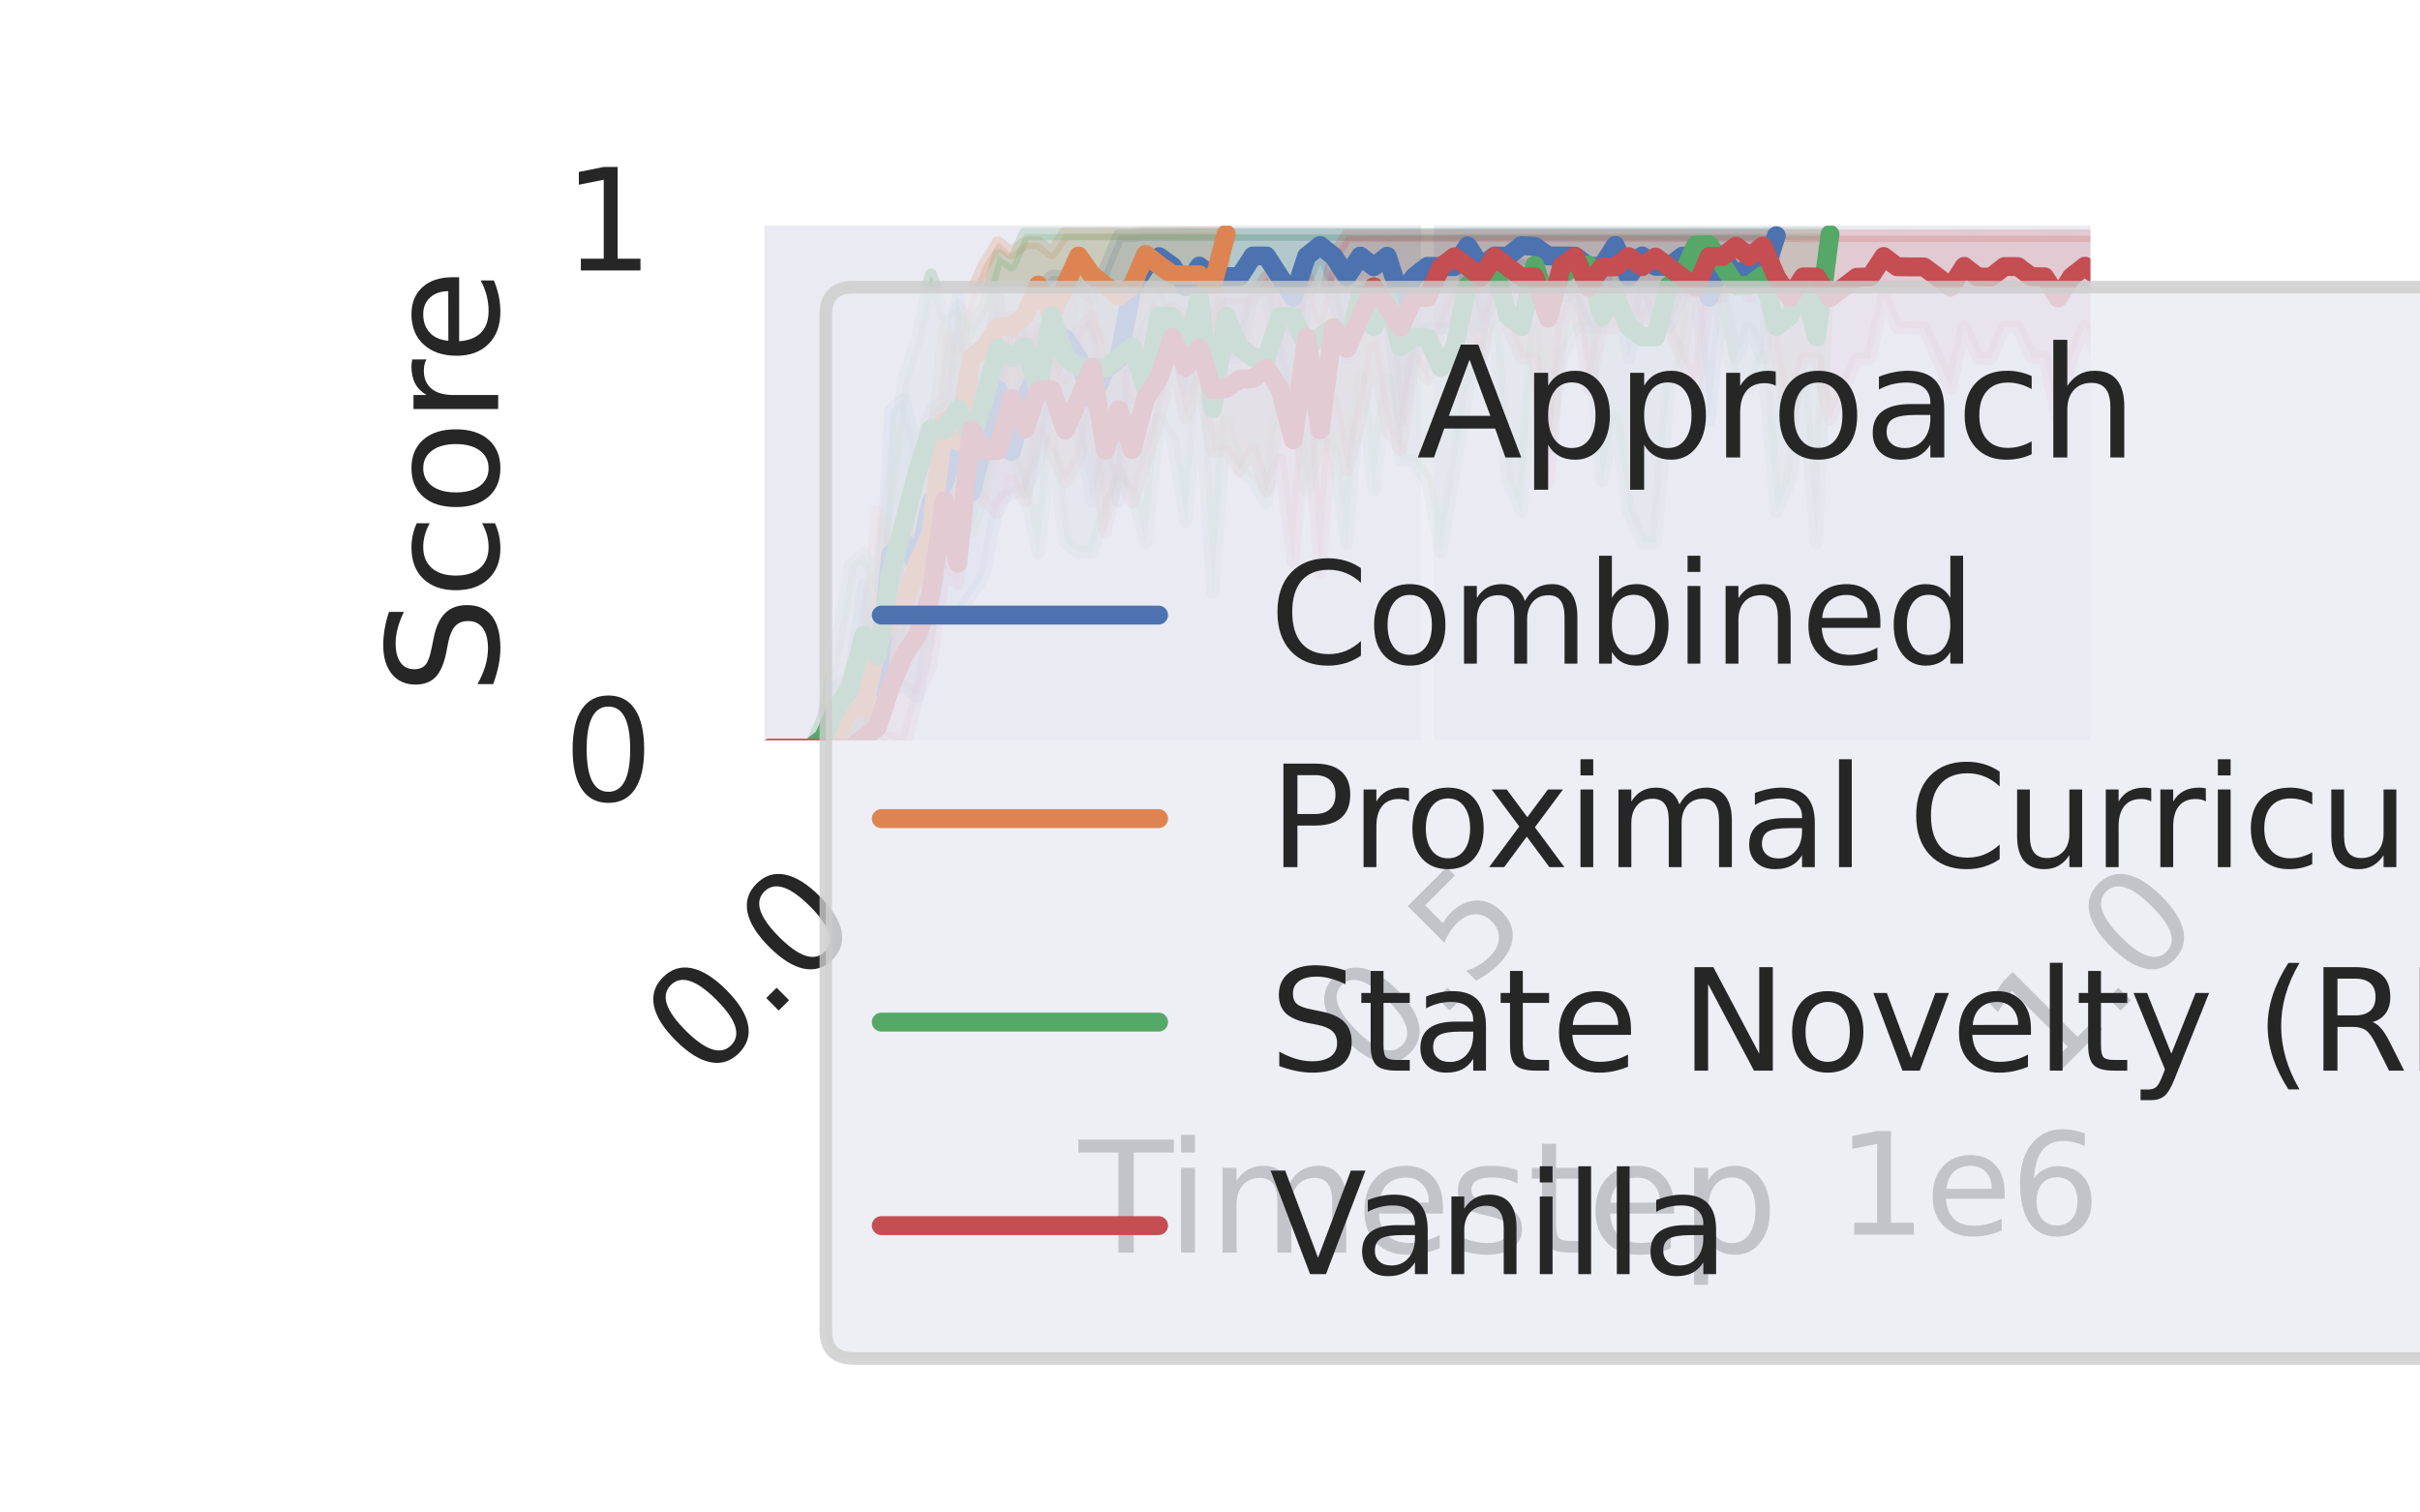 <?xml version="1.0" encoding="utf-8" standalone="no"?>
<!DOCTYPE svg PUBLIC "-//W3C//DTD SVG 1.1//EN"
  "http://www.w3.org/Graphics/SVG/1.1/DTD/svg11.dtd">
<svg xmlns:xlink="http://www.w3.org/1999/xlink" width="288pt" height="180pt" viewBox="0 0 288 180" xmlns="http://www.w3.org/2000/svg" version="1.1">
 <defs>
  <style type="text/css">*{stroke-linejoin: round; stroke-linecap: butt}</style>
 </defs>
 <g id="figure_1">
  <g id="patch_1">
   <path d="M 0 180 
L 288 180 
L 288 0 
L 0 0 
z
" style="fill: #ffffff"/>
  </g>
  <g id="axes_1">
   <g id="patch_2">
    <path d="M 90.03 89.042 
L 249.723 89.042 
L 249.723 25.92 
L 90.03 25.92 
z
" style="fill: #eaeaf2"/>
   </g>
   <g id="matplotlib.axis_1">
    <g id="xtick_1">
     <g id="line2d_1">
      <path d="M 90.03 89.042 
L 90.03 25.92 
" clip-path="url(#pa000433160)" style="fill: none; stroke: #ffffff; stroke-width: 1.5; stroke-linecap: round"/>
     </g>
     <g id="text_1">
      <!-- 0.0 -->
      <g style="fill: #262626" transform="translate(83.972 128.962) rotate(-45) scale(0.165 -0.165)">
       <defs>
        <path id="DejaVuSans-30" d="M 2034 4250 
Q 1547 4250 1301 3770 
Q 1056 3291 1056 2328 
Q 1056 1369 1301 889 
Q 1547 409 2034 409 
Q 2525 409 2770 889 
Q 3016 1369 3016 2328 
Q 3016 3291 2770 3770 
Q 2525 4250 2034 4250 
z
M 2034 4750 
Q 2819 4750 3233 4129 
Q 3647 3509 3647 2328 
Q 3647 1150 3233 529 
Q 2819 -91 2034 -91 
Q 1250 -91 836 529 
Q 422 1150 422 2328 
Q 422 3509 836 4129 
Q 1250 4750 2034 4750 
z
" transform="scale(0.016)"/>
        <path id="DejaVuSans-2e" d="M 684 794 
L 1344 794 
L 1344 0 
L 684 0 
L 684 794 
z
" transform="scale(0.016)"/>
       </defs>
       <use xlink:href="#DejaVuSans-30"/>
       <use xlink:href="#DejaVuSans-2e" x="63.623"/>
       <use xlink:href="#DejaVuSans-30" x="95.41"/>
      </g>
     </g>
    </g>
    <g id="xtick_2">
     <g id="line2d_2">
      <path d="M 169.876 89.042 
L 169.876 25.92 
" clip-path="url(#pa000433160)" style="fill: none; stroke: #ffffff; stroke-width: 1.5; stroke-linecap: round"/>
     </g>
     <g id="text_2">
      <!-- 0.5 -->
      <g style="fill: #262626" transform="translate(163.818 128.962) rotate(-45) scale(0.165 -0.165)">
       <defs>
        <path id="DejaVuSans-35" d="M 691 4666 
L 3169 4666 
L 3169 4134 
L 1269 4134 
L 1269 2991 
Q 1406 3038 1543 3061 
Q 1681 3084 1819 3084 
Q 2600 3084 3056 2656 
Q 3513 2228 3513 1497 
Q 3513 744 3044 326 
Q 2575 -91 1722 -91 
Q 1428 -91 1123 -41 
Q 819 9 494 109 
L 494 744 
Q 775 591 1075 516 
Q 1375 441 1709 441 
Q 2250 441 2565 725 
Q 2881 1009 2881 1497 
Q 2881 1984 2565 2268 
Q 2250 2553 1709 2553 
Q 1456 2553 1204 2497 
Q 953 2441 691 2322 
L 691 4666 
z
" transform="scale(0.016)"/>
       </defs>
       <use xlink:href="#DejaVuSans-30"/>
       <use xlink:href="#DejaVuSans-2e" x="63.623"/>
       <use xlink:href="#DejaVuSans-35" x="95.41"/>
      </g>
     </g>
    </g>
    <g id="xtick_3">
     <g id="line2d_3">
      <path d="M 249.723 89.042 
L 249.723 25.92 
" clip-path="url(#pa000433160)" style="fill: none; stroke: #ffffff; stroke-width: 1.5; stroke-linecap: round"/>
     </g>
     <g id="text_3">
      <!-- 1.0 -->
      <g style="fill: #262626" transform="translate(243.665 128.962) rotate(-45) scale(0.165 -0.165)">
       <defs>
        <path id="DejaVuSans-31" d="M 794 531 
L 1825 531 
L 1825 4091 
L 703 3866 
L 703 4441 
L 1819 4666 
L 2450 4666 
L 2450 531 
L 3481 531 
L 3481 0 
L 794 0 
L 794 531 
z
" transform="scale(0.016)"/>
       </defs>
       <use xlink:href="#DejaVuSans-31"/>
       <use xlink:href="#DejaVuSans-2e" x="63.623"/>
       <use xlink:href="#DejaVuSans-30" x="95.41"/>
      </g>
     </g>
    </g>
    <g id="text_4">
     <!-- Timestep -->
     <g style="fill: #262626" transform="translate(128.388 149.065) scale(0.18 -0.18)">
      <defs>
       <path id="DejaVuSans-54" d="M -19 4666 
L 3928 4666 
L 3928 4134 
L 2272 4134 
L 2272 0 
L 1638 0 
L 1638 4134 
L -19 4134 
L -19 4666 
z
" transform="scale(0.016)"/>
       <path id="DejaVuSans-69" d="M 603 3500 
L 1178 3500 
L 1178 0 
L 603 0 
L 603 3500 
z
M 603 4863 
L 1178 4863 
L 1178 4134 
L 603 4134 
L 603 4863 
z
" transform="scale(0.016)"/>
       <path id="DejaVuSans-6d" d="M 3328 2828 
Q 3544 3216 3844 3400 
Q 4144 3584 4550 3584 
Q 5097 3584 5394 3201 
Q 5691 2819 5691 2113 
L 5691 0 
L 5113 0 
L 5113 2094 
Q 5113 2597 4934 2840 
Q 4756 3084 4391 3084 
Q 3944 3084 3684 2787 
Q 3425 2491 3425 1978 
L 3425 0 
L 2847 0 
L 2847 2094 
Q 2847 2600 2669 2842 
Q 2491 3084 2119 3084 
Q 1678 3084 1418 2786 
Q 1159 2488 1159 1978 
L 1159 0 
L 581 0 
L 581 3500 
L 1159 3500 
L 1159 2956 
Q 1356 3278 1631 3431 
Q 1906 3584 2284 3584 
Q 2666 3584 2933 3390 
Q 3200 3197 3328 2828 
z
" transform="scale(0.016)"/>
       <path id="DejaVuSans-65" d="M 3597 1894 
L 3597 1613 
L 953 1613 
Q 991 1019 1311 708 
Q 1631 397 2203 397 
Q 2534 397 2845 478 
Q 3156 559 3463 722 
L 3463 178 
Q 3153 47 2828 -22 
Q 2503 -91 2169 -91 
Q 1331 -91 842 396 
Q 353 884 353 1716 
Q 353 2575 817 3079 
Q 1281 3584 2069 3584 
Q 2775 3584 3186 3129 
Q 3597 2675 3597 1894 
z
M 3022 2063 
Q 3016 2534 2758 2815 
Q 2500 3097 2075 3097 
Q 1594 3097 1305 2825 
Q 1016 2553 972 2059 
L 3022 2063 
z
" transform="scale(0.016)"/>
       <path id="DejaVuSans-73" d="M 2834 3397 
L 2834 2853 
Q 2591 2978 2328 3040 
Q 2066 3103 1784 3103 
Q 1356 3103 1142 2972 
Q 928 2841 928 2578 
Q 928 2378 1081 2264 
Q 1234 2150 1697 2047 
L 1894 2003 
Q 2506 1872 2764 1633 
Q 3022 1394 3022 966 
Q 3022 478 2636 193 
Q 2250 -91 1575 -91 
Q 1294 -91 989 -36 
Q 684 19 347 128 
L 347 722 
Q 666 556 975 473 
Q 1284 391 1588 391 
Q 1994 391 2212 530 
Q 2431 669 2431 922 
Q 2431 1156 2273 1281 
Q 2116 1406 1581 1522 
L 1381 1569 
Q 847 1681 609 1914 
Q 372 2147 372 2553 
Q 372 3047 722 3315 
Q 1072 3584 1716 3584 
Q 2034 3584 2315 3537 
Q 2597 3491 2834 3397 
z
" transform="scale(0.016)"/>
       <path id="DejaVuSans-74" d="M 1172 4494 
L 1172 3500 
L 2356 3500 
L 2356 3053 
L 1172 3053 
L 1172 1153 
Q 1172 725 1289 603 
Q 1406 481 1766 481 
L 2356 481 
L 2356 0 
L 1766 0 
Q 1100 0 847 248 
Q 594 497 594 1153 
L 594 3053 
L 172 3053 
L 172 3500 
L 594 3500 
L 594 4494 
L 1172 4494 
z
" transform="scale(0.016)"/>
       <path id="DejaVuSans-70" d="M 1159 525 
L 1159 -1331 
L 581 -1331 
L 581 3500 
L 1159 3500 
L 1159 2969 
Q 1341 3281 1617 3432 
Q 1894 3584 2278 3584 
Q 2916 3584 3314 3078 
Q 3713 2572 3713 1747 
Q 3713 922 3314 415 
Q 2916 -91 2278 -91 
Q 1894 -91 1617 61 
Q 1341 213 1159 525 
z
M 3116 1747 
Q 3116 2381 2855 2742 
Q 2594 3103 2138 3103 
Q 1681 3103 1420 2742 
Q 1159 2381 1159 1747 
Q 1159 1113 1420 752 
Q 1681 391 2138 391 
Q 2594 391 2855 752 
Q 3116 1113 3116 1747 
z
" transform="scale(0.016)"/>
      </defs>
      <use xlink:href="#DejaVuSans-54"/>
      <use xlink:href="#DejaVuSans-69" x="57.959"/>
      <use xlink:href="#DejaVuSans-6d" x="85.742"/>
      <use xlink:href="#DejaVuSans-65" x="183.154"/>
      <use xlink:href="#DejaVuSans-73" x="244.678"/>
      <use xlink:href="#DejaVuSans-74" x="296.777"/>
      <use xlink:href="#DejaVuSans-65" x="335.986"/>
      <use xlink:href="#DejaVuSans-70" x="397.51"/>
     </g>
    </g>
    <g id="text_5">
     <!-- 1e6 -->
     <g style="fill: #262626" transform="translate(218.574 146.925) scale(0.165 -0.165)">
      <defs>
       <path id="DejaVuSans-36" d="M 2113 2584 
Q 1688 2584 1439 2293 
Q 1191 2003 1191 1497 
Q 1191 994 1439 701 
Q 1688 409 2113 409 
Q 2538 409 2786 701 
Q 3034 994 3034 1497 
Q 3034 2003 2786 2293 
Q 2538 2584 2113 2584 
z
M 3366 4563 
L 3366 3988 
Q 3128 4100 2886 4159 
Q 2644 4219 2406 4219 
Q 1781 4219 1451 3797 
Q 1122 3375 1075 2522 
Q 1259 2794 1537 2939 
Q 1816 3084 2150 3084 
Q 2853 3084 3261 2657 
Q 3669 2231 3669 1497 
Q 3669 778 3244 343 
Q 2819 -91 2113 -91 
Q 1303 -91 875 529 
Q 447 1150 447 2328 
Q 447 3434 972 4092 
Q 1497 4750 2381 4750 
Q 2619 4750 2861 4703 
Q 3103 4656 3366 4563 
z
" transform="scale(0.016)"/>
      </defs>
      <use xlink:href="#DejaVuSans-31"/>
      <use xlink:href="#DejaVuSans-65" x="63.623"/>
      <use xlink:href="#DejaVuSans-36" x="125.146"/>
     </g>
    </g>
   </g>
   <g id="matplotlib.axis_2">
    <g id="ytick_1">
     <g id="line2d_4">
      <path d="M 90.03 89.042 
L 249.723 89.042 
" clip-path="url(#pa000433160)" style="fill: none; stroke: #ffffff; stroke-width: 1.5; stroke-linecap: round"/>
     </g>
     <g id="text_6">
      <!-- 0 -->
      <g style="fill: #262626" transform="translate(67.032 95.31) scale(0.165 -0.165)">
       <use xlink:href="#DejaVuSans-30"/>
      </g>
     </g>
    </g>
    <g id="ytick_2">
     <g id="line2d_5">
      <path d="M 90.03 25.92 
L 249.723 25.92 
" clip-path="url(#pa000433160)" style="fill: none; stroke: #ffffff; stroke-width: 1.5; stroke-linecap: round"/>
     </g>
     <g id="text_7">
      <!-- 1 -->
      <g style="fill: #262626" transform="translate(67.032 32.189) scale(0.165 -0.165)">
       <use xlink:href="#DejaVuSans-31"/>
      </g>
     </g>
    </g>
    <g id="text_8">
     <!-- Score -->
     <g style="fill: #262626" transform="translate(59.288 82.685) rotate(-90) scale(0.18 -0.18)">
      <defs>
       <path id="DejaVuSans-53" d="M 3425 4513 
L 3425 3897 
Q 3066 4069 2747 4153 
Q 2428 4238 2131 4238 
Q 1616 4238 1336 4038 
Q 1056 3838 1056 3469 
Q 1056 3159 1242 3001 
Q 1428 2844 1947 2747 
L 2328 2669 
Q 3034 2534 3370 2195 
Q 3706 1856 3706 1288 
Q 3706 609 3251 259 
Q 2797 -91 1919 -91 
Q 1588 -91 1214 -16 
Q 841 59 441 206 
L 441 856 
Q 825 641 1194 531 
Q 1563 422 1919 422 
Q 2459 422 2753 634 
Q 3047 847 3047 1241 
Q 3047 1584 2836 1778 
Q 2625 1972 2144 2069 
L 1759 2144 
Q 1053 2284 737 2584 
Q 422 2884 422 3419 
Q 422 4038 858 4394 
Q 1294 4750 2059 4750 
Q 2388 4750 2728 4690 
Q 3069 4631 3425 4513 
z
" transform="scale(0.016)"/>
       <path id="DejaVuSans-63" d="M 3122 3366 
L 3122 2828 
Q 2878 2963 2633 3030 
Q 2388 3097 2138 3097 
Q 1578 3097 1268 2742 
Q 959 2388 959 1747 
Q 959 1106 1268 751 
Q 1578 397 2138 397 
Q 2388 397 2633 464 
Q 2878 531 3122 666 
L 3122 134 
Q 2881 22 2623 -34 
Q 2366 -91 2075 -91 
Q 1284 -91 818 406 
Q 353 903 353 1747 
Q 353 2603 823 3093 
Q 1294 3584 2113 3584 
Q 2378 3584 2631 3529 
Q 2884 3475 3122 3366 
z
" transform="scale(0.016)"/>
       <path id="DejaVuSans-6f" d="M 1959 3097 
Q 1497 3097 1228 2736 
Q 959 2375 959 1747 
Q 959 1119 1226 758 
Q 1494 397 1959 397 
Q 2419 397 2687 759 
Q 2956 1122 2956 1747 
Q 2956 2369 2687 2733 
Q 2419 3097 1959 3097 
z
M 1959 3584 
Q 2709 3584 3137 3096 
Q 3566 2609 3566 1747 
Q 3566 888 3137 398 
Q 2709 -91 1959 -91 
Q 1206 -91 779 398 
Q 353 888 353 1747 
Q 353 2609 779 3096 
Q 1206 3584 1959 3584 
z
" transform="scale(0.016)"/>
       <path id="DejaVuSans-72" d="M 2631 2963 
Q 2534 3019 2420 3045 
Q 2306 3072 2169 3072 
Q 1681 3072 1420 2755 
Q 1159 2438 1159 1844 
L 1159 0 
L 581 0 
L 581 3500 
L 1159 3500 
L 1159 2956 
Q 1341 3275 1631 3429 
Q 1922 3584 2338 3584 
Q 2397 3584 2469 3576 
Q 2541 3569 2628 3553 
L 2631 2963 
z
" transform="scale(0.016)"/>
      </defs>
      <use xlink:href="#DejaVuSans-53"/>
      <use xlink:href="#DejaVuSans-63" x="63.477"/>
      <use xlink:href="#DejaVuSans-6f" x="118.457"/>
      <use xlink:href="#DejaVuSans-72" x="179.639"/>
      <use xlink:href="#DejaVuSans-65" x="218.502"/>
     </g>
    </g>
   </g>
   <g id="PolyCollection_1">
    <defs>
     <path id="me31a83f3e8" d="M 91.627 -90.958 
L 91.627 -90.958 
L 93.224 -90.958 
L 94.821 -90.958 
L 96.418 -90.958 
L 98.015 -90.958 
L 99.612 -90.958 
L 101.208 -92.201 
L 102.805 -90.958 
L 104.402 -94.568 
L 105.999 -98.202 
L 107.596 -98.308 
L 109.193 -97.03 
L 110.79 -105.642 
L 112.387 -106.687 
L 113.984 -106.912 
L 115.581 -109.163 
L 117.178 -111.654 
L 118.775 -120.195 
L 120.372 -121.3 
L 121.969 -121.47 
L 123.565 -125.198 
L 125.162 -132.307 
L 126.759 -131.256 
L 128.356 -128.851 
L 129.953 -120.324 
L 131.55 -126.354 
L 133.147 -120.314 
L 134.744 -138.52 
L 136.341 -140.935 
L 137.938 -144.486 
L 139.535 -141.077 
L 141.132 -133.767 
L 142.729 -141.136 
L 144.326 -137.27 
L 145.922 -137.349 
L 147.519 -137.424 
L 149.116 -144.75 
L 150.713 -144.734 
L 152.31 -137.349 
L 153.907 -129.987 
L 155.504 -144.687 
L 157.101 -148.486 
L 158.698 -144.687 
L 160.295 -137.372 
L 161.892 -144.734 
L 163.489 -140.927 
L 165.086 -144.663 
L 166.682 -129.987 
L 168.279 -137.29 
L 169.876 -141.065 
L 171.473 -140.994 
L 173.07 -140.963 
L 174.667 -148.367 
L 176.264 -140.994 
L 177.861 -144.745 
L 179.458 -144.675 
L 181.055 -148.462 
L 182.652 -148.214 
L 184.249 -144.738 
L 185.846 -144.738 
L 187.443 -144.75 
L 189.039 -141.116 
L 190.636 -141.03 
L 192.233 -148.474 
L 193.83 -137.365 
L 195.427 -144.761 
L 197.024 -141.089 
L 198.621 -141.022 
L 200.218 -144.655 
L 201.815 -144.852 
L 203.412 -129.964 
L 205.009 -144.71 
L 206.606 -137.325 
L 208.203 -141.069 
L 209.8 -137.313 
L 211.396 -151.748 
L 211.396 -152.139 
L 211.396 -152.139 
L 209.8 -152.064 
L 208.203 -152.064 
L 206.606 -152.064 
L 205.009 -152.064 
L 203.412 -152.064 
L 201.815 -152.064 
L 200.218 -152.064 
L 198.621 -152.064 
L 197.024 -152.064 
L 195.427 -152.064 
L 193.83 -152.064 
L 192.233 -152.049 
L 190.636 -152.064 
L 189.039 -152.064 
L 187.443 -152.064 
L 185.846 -152.084 
L 184.249 -152.064 
L 182.652 -152.064 
L 181.055 -152.064 
L 179.458 -152.064 
L 177.861 -152.064 
L 176.264 -152.064 
L 174.667 -152.064 
L 173.07 -152.064 
L 171.473 -152.064 
L 169.876 -152.048 
L 168.279 -152.064 
L 166.682 -152.064 
L 165.086 -152.064 
L 163.489 -152.064 
L 161.892 -152.064 
L 160.295 -152.064 
L 158.698 -152.064 
L 157.101 -152.064 
L 155.504 -152.064 
L 153.907 -152.065 
L 152.31 -152.064 
L 150.713 -152.064 
L 149.116 -152.064 
L 147.519 -152.065 
L 145.922 -152.064 
L 144.326 -152.064 
L 142.729 -152.064 
L 141.132 -152.064 
L 139.535 -152.064 
L 137.938 -152.064 
L 136.341 -152.064 
L 134.744 -151.942 
L 133.147 -151.942 
L 131.55 -148.072 
L 129.953 -144.553 
L 128.356 -145.831 
L 126.759 -147.157 
L 125.162 -147.141 
L 123.565 -145.582 
L 121.969 -143.483 
L 120.372 -131.242 
L 118.775 -144.391 
L 117.178 -137.171 
L 115.581 -133.571 
L 113.984 -144.789 
L 112.387 -132.394 
L 110.79 -131.175 
L 109.193 -126.143 
L 107.596 -132.526 
L 105.999 -131.151 
L 104.402 -101.993 
L 102.805 -110.392 
L 101.208 -99.531 
L 99.612 -98.273 
L 98.015 -90.958 
L 96.418 -90.958 
L 94.821 -90.958 
L 93.224 -90.958 
L 91.627 -90.958 
z
" style="stroke: #4c72b0; stroke-opacity: 0.2; stroke-width: 1.5"/>
    </defs>
    <g clip-path="url(#pa000433160)">
     <use xlink:href="#me31a83f3e8" x="0" y="180" style="fill: #4c72b0; fill-opacity: 0.2; stroke: #4c72b0; stroke-opacity: 0.2; stroke-width: 1.5"/>
    </g>
   </g>
   <g id="PolyCollection_2">
    <defs>
     <path id="m48c930379f" d="M 91.627 -90.958 
L 91.627 -90.958 
L 93.224 -90.958 
L 94.821 -90.958 
L 96.418 -90.958 
L 98.015 -90.958 
L 99.612 -90.958 
L 101.208 -90.958 
L 102.805 -92.15 
L 104.402 -93.436 
L 105.999 -98.273 
L 107.596 -101.938 
L 109.193 -104.426 
L 110.79 -108.029 
L 112.387 -115.177 
L 113.984 -117.702 
L 115.581 -130.997 
L 117.178 -128.748 
L 118.775 -129.829 
L 120.372 -132.445 
L 121.969 -133.723 
L 123.565 -139.738 
L 125.162 -134.93 
L 126.759 -138.682 
L 128.356 -146.821 
L 129.953 -141.13 
L 131.55 -138.595 
L 133.147 -137.337 
L 134.744 -138.694 
L 136.341 -144.809 
L 137.938 -141.029 
L 139.535 -137.597 
L 141.132 -137.514 
L 142.729 -137.562 
L 144.326 -133.857 
L 145.922 -151.961 
L 145.922 -152.324 
L 145.922 -152.324 
L 144.326 -152.305 
L 142.729 -152.32 
L 141.132 -152.32 
L 139.535 -152.285 
L 137.938 -152.285 
L 136.341 -152.305 
L 134.744 -152.202 
L 133.147 -152.198 
L 131.55 -152.242 
L 129.953 -152.203 
L 128.356 -152.198 
L 126.759 -152.242 
L 125.162 -149.895 
L 123.565 -151.113 
L 121.969 -151.105 
L 120.372 -149.835 
L 118.775 -151.129 
L 117.178 -148.592 
L 115.581 -145.018 
L 113.984 -138.398 
L 112.387 -140.955 
L 110.79 -125.182 
L 109.193 -123.848 
L 107.596 -114.298 
L 105.999 -115.469 
L 104.402 -119.13 
L 102.805 -99.531 
L 101.208 -100.778 
L 99.612 -94.615 
L 98.015 -90.958 
L 96.418 -90.958 
L 94.821 -90.958 
L 93.224 -90.958 
L 91.627 -90.958 
z
" style="stroke: #dd8452; stroke-opacity: 0.2; stroke-width: 1.5"/>
    </defs>
    <g clip-path="url(#pa000433160)">
     <use xlink:href="#m48c930379f" x="0" y="180" style="fill: #dd8452; fill-opacity: 0.2; stroke: #dd8452; stroke-opacity: 0.2; stroke-width: 1.5"/>
    </g>
   </g>
   <g id="PolyCollection_3">
    <defs>
     <path id="mc78ddb3fa6" d="M 91.627 -90.958 
L 91.627 -90.958 
L 93.224 -90.958 
L 94.821 -90.958 
L 96.418 -90.958 
L 98.015 -90.958 
L 99.612 -90.958 
L 101.208 -90.958 
L 102.805 -94.592 
L 104.402 -93.392 
L 105.999 -99.476 
L 107.596 -104.474 
L 109.193 -111.678 
L 110.79 -106.94 
L 112.387 -115.331 
L 113.984 -121.496 
L 115.581 -116.747 
L 117.178 -121.505 
L 118.775 -127.545 
L 120.372 -126.445 
L 121.969 -121.683 
L 123.565 -114.175 
L 125.162 -127.829 
L 126.759 -115.442 
L 128.356 -114.298 
L 129.953 -114.223 
L 131.55 -119.04 
L 133.147 -122.847 
L 134.744 -121.58 
L 136.341 -115.385 
L 137.938 -130.219 
L 139.535 -127.671 
L 141.132 -117.923 
L 142.729 -135.029 
L 144.326 -109.374 
L 145.922 -130.153 
L 147.519 -124.046 
L 149.116 -122.807 
L 150.713 -120.148 
L 152.31 -132.515 
L 153.907 -132.559 
L 155.504 -121.643 
L 157.101 -127.596 
L 158.698 -126.413 
L 160.295 -115.365 
L 161.892 -135.211 
L 163.489 -121.624 
L 165.086 -134.84 
L 166.682 -125.216 
L 168.279 -125.222 
L 169.876 -122.752 
L 171.473 -114.27 
L 173.07 -123.75 
L 174.667 -133.786 
L 176.264 -137.439 
L 177.861 -141.085 
L 179.458 -122.815 
L 181.055 -119.134 
L 182.652 -140.99 
L 184.249 -126.535 
L 185.846 -137.443 
L 187.443 -140.942 
L 189.039 -141.132 
L 190.636 -122.799 
L 192.233 -130.208 
L 193.83 -119.146 
L 195.427 -115.418 
L 197.024 -115.418 
L 198.621 -133.83 
L 200.218 -137.503 
L 201.815 -148.257 
L 203.412 -148.34 
L 205.009 -141.037 
L 206.606 -133.77 
L 208.203 -133.794 
L 209.8 -137.526 
L 211.396 -119.111 
L 212.993 -122.763 
L 214.59 -133.806 
L 216.187 -115.426 
L 217.784 -152.032 
L 217.784 -152.202 
L 217.784 -152.202 
L 216.187 -152.194 
L 214.59 -152.19 
L 212.993 -152.19 
L 211.396 -152.202 
L 209.8 -152.206 
L 208.203 -152.194 
L 206.606 -152.194 
L 205.009 -152.194 
L 203.412 -152.202 
L 201.815 -152.206 
L 200.218 -152.202 
L 198.621 -152.19 
L 197.024 -152.202 
L 195.427 -152.194 
L 193.83 -152.186 
L 192.233 -152.202 
L 190.636 -152.19 
L 189.039 -152.194 
L 187.443 -152.202 
L 185.846 -152.194 
L 184.249 -152.19 
L 182.652 -152.19 
L 181.055 -152.194 
L 179.458 -152.202 
L 177.861 -152.19 
L 176.264 -152.19 
L 174.667 -152.202 
L 173.07 -152.151 
L 171.473 -152.143 
L 169.876 -152.159 
L 168.279 -152.151 
L 166.682 -152.151 
L 165.086 -152.151 
L 163.489 -152.151 
L 161.892 -152.151 
L 160.295 -152.151 
L 158.698 -152.143 
L 157.101 -152.151 
L 155.504 -152.143 
L 153.907 -152.151 
L 152.31 -152.143 
L 150.713 -152.151 
L 149.116 -152.151 
L 147.519 -152.151 
L 145.922 -152.143 
L 144.326 -152.151 
L 142.729 -152.151 
L 141.132 -152.151 
L 139.535 -152.159 
L 137.938 -152.159 
L 136.341 -152.151 
L 134.744 -152.151 
L 133.147 -152.151 
L 131.55 -152.151 
L 129.953 -152.151 
L 128.356 -152.151 
L 126.759 -152.151 
L 125.162 -152.151 
L 123.565 -152.151 
L 121.969 -152.151 
L 120.372 -148.474 
L 118.775 -149.614 
L 117.178 -143.558 
L 115.581 -141.12 
L 113.984 -143.574 
L 112.387 -142.308 
L 110.79 -147.283 
L 109.193 -139.874 
L 107.596 -134.974 
L 105.999 -122.744 
L 104.402 -110.514 
L 102.805 -114.14 
L 101.208 -112.783 
L 99.612 -103.117 
L 98.015 -94.686 
L 96.418 -90.958 
L 94.821 -90.958 
L 93.224 -90.958 
L 91.627 -90.958 
z
" style="stroke: #55a868; stroke-opacity: 0.2; stroke-width: 1.5"/>
    </defs>
    <g clip-path="url(#pa000433160)">
     <use xlink:href="#mc78ddb3fa6" x="0" y="180" style="fill: #55a868; fill-opacity: 0.2; stroke: #55a868; stroke-opacity: 0.2; stroke-width: 1.5"/>
    </g>
   </g>
   <g id="PolyCollection_4">
    <defs>
     <path id="m1e7099f0ac" d="M 91.627 -90.958 
L 91.627 -90.958 
L 93.224 -90.958 
L 94.821 -90.958 
L 96.418 -90.958 
L 98.015 -90.958 
L 99.612 -90.958 
L 101.208 -90.958 
L 102.805 -90.958 
L 104.402 -90.958 
L 105.999 -92.197 
L 107.596 -90.958 
L 109.193 -97.089 
L 110.79 -100.777 
L 112.387 -111.856 
L 113.984 -110.55 
L 115.581 -122.823 
L 117.178 -120.243 
L 118.775 -119.016 
L 120.372 -122.787 
L 121.969 -120.318 
L 123.565 -128.606 
L 125.162 -126.139 
L 126.759 -122.637 
L 128.356 -125.249 
L 129.953 -131.368 
L 131.55 -116.601 
L 133.147 -123.805 
L 134.744 -120.211 
L 136.341 -125.19 
L 137.938 -130.058 
L 139.535 -137.153 
L 141.132 -130.224 
L 142.729 -134.824 
L 144.326 -126.299 
L 145.922 -126.392 
L 147.519 -124.003 
L 149.116 -126.468 
L 150.713 -121.557 
L 152.31 -125.269 
L 153.907 -113.102 
L 155.504 -132.587 
L 157.101 -111.792 
L 158.698 -132.42 
L 160.295 -123.975 
L 161.892 -130.145 
L 163.489 -138.702 
L 165.086 -128.962 
L 166.682 -126.472 
L 168.279 -137.38 
L 169.876 -134.871 
L 171.473 -140.86 
L 173.07 -144.58 
L 174.667 -141.045 
L 176.264 -137.294 
L 177.861 -144.616 
L 179.458 -140.923 
L 181.055 -137.372 
L 182.652 -137.372 
L 184.249 -122.653 
L 185.846 -141.16 
L 187.443 -144.675 
L 189.039 -133.707 
L 190.636 -140.895 
L 192.233 -140.994 
L 193.83 -144.631 
L 195.427 -141.041 
L 197.024 -144.489 
L 198.621 -140.876 
L 200.218 -137.266 
L 201.815 -133.672 
L 203.412 -144.663 
L 205.009 -144.722 
L 206.606 -148.332 
L 208.203 -144.655 
L 209.8 -148.375 
L 211.396 -137.388 
L 212.993 -130.074 
L 214.59 -137.384 
L 216.187 -137.353 
L 217.784 -130.007 
L 219.381 -133.613 
L 220.978 -137.27 
L 222.575 -137.384 
L 224.172 -144.667 
L 225.769 -141.018 
L 227.366 -140.982 
L 228.963 -140.959 
L 230.56 -137.412 
L 232.156 -133.742 
L 233.753 -141.152 
L 235.35 -137.396 
L 236.947 -137.305 
L 238.544 -141.108 
L 240.141 -141.077 
L 241.738 -137.467 
L 243.335 -137.42 
L 244.932 -129.92 
L 246.529 -137.412 
L 248.126 -141.207 
L 249.723 -137.298 
L 249.723 -151.938 
L 249.723 -151.938 
L 248.126 -151.938 
L 246.529 -151.965 
L 244.932 -151.958 
L 243.335 -151.958 
L 241.738 -151.938 
L 240.141 -151.938 
L 238.544 -151.938 
L 236.947 -151.938 
L 235.35 -151.958 
L 233.753 -151.958 
L 232.156 -151.938 
L 230.56 -151.938 
L 228.963 -151.938 
L 227.366 -151.938 
L 225.769 -151.958 
L 224.172 -151.938 
L 222.575 -151.938 
L 220.978 -151.938 
L 219.381 -151.938 
L 217.784 -151.958 
L 216.187 -151.938 
L 214.59 -151.938 
L 212.993 -151.958 
L 211.396 -151.938 
L 209.8 -151.938 
L 208.203 -151.958 
L 206.606 -151.938 
L 205.009 -151.958 
L 203.412 -151.958 
L 201.815 -151.938 
L 200.218 -151.938 
L 198.621 -151.938 
L 197.024 -151.938 
L 195.427 -151.938 
L 193.83 -151.958 
L 192.233 -151.958 
L 190.636 -151.958 
L 189.039 -151.958 
L 187.443 -151.938 
L 185.846 -151.938 
L 184.249 -151.958 
L 182.652 -151.958 
L 181.055 -151.938 
L 179.458 -151.958 
L 177.861 -151.958 
L 176.264 -151.958 
L 174.667 -151.958 
L 173.07 -151.958 
L 171.473 -151.938 
L 169.876 -151.93 
L 168.279 -151.93 
L 166.682 -151.93 
L 165.086 -151.922 
L 163.489 -151.93 
L 161.892 -151.922 
L 160.295 -151.93 
L 158.698 -149.468 
L 157.101 -142.183 
L 155.504 -147.152 
L 153.907 -140.951 
L 152.31 -144.557 
L 150.713 -147.03 
L 149.116 -144.505 
L 147.519 -144.545 
L 145.922 -144.631 
L 144.326 -143.294 
L 142.729 -143.378 
L 141.132 -142.335 
L 139.535 -143.401 
L 137.938 -139.909 
L 136.341 -140.047 
L 134.744 -132.678 
L 133.147 -138.702 
L 131.55 -135.088 
L 129.953 -142.399 
L 128.356 -140.753 
L 126.759 -134.97 
L 125.162 -140.947 
L 123.565 -140.931 
L 121.969 -138.828 
L 120.372 -142.355 
L 118.775 -133.715 
L 117.178 -130.039 
L 115.581 -134.919 
L 113.984 -115.446 
L 112.387 -130.259 
L 110.79 -117.951 
L 109.193 -110.514 
L 107.596 -119.193 
L 105.999 -104.443 
L 104.402 -95.917 
L 102.805 -94.651 
L 101.208 -90.958 
L 99.612 -90.958 
L 98.015 -90.958 
L 96.418 -90.958 
L 94.821 -90.958 
L 93.224 -90.958 
L 91.627 -90.958 
z
" style="stroke: #c44e52; stroke-opacity: 0.2; stroke-width: 1.5"/>
    </defs>
    <g clip-path="url(#pa000433160)">
     <use xlink:href="#m1e7099f0ac" x="0" y="180" style="fill: #c44e52; fill-opacity: 0.2; stroke: #c44e52; stroke-opacity: 0.2; stroke-width: 1.5"/>
    </g>
   </g>
   <g id="line2d_6">
    <path d="M 91.627 89.042 
L 93.224 89.042 
L 94.821 89.042 
L 96.418 89.042 
L 98.015 89.042 
L 99.612 86.604 
L 101.208 84.134 
L 102.805 81.743 
L 104.402 81.747 
L 105.999 66.01 
L 107.596 64.539 
L 109.193 67.277 
L 110.79 59.777 
L 112.387 57.473 
L 113.984 52.36 
L 115.581 58.562 
L 117.178 52.565 
L 118.775 46.387 
L 120.372 53.737 
L 121.969 47.555 
L 123.565 44.036 
L 125.162 40.276 
L 126.759 40.237 
L 128.356 42.659 
L 129.953 47.531 
L 131.55 43.969 
L 133.147 42.671 
L 134.744 34.177 
L 136.341 31.727 
L 137.938 30.544 
L 139.535 31.692 
L 141.132 34.134 
L 142.729 31.672 
L 144.326 32.954 
L 145.922 32.923 
L 147.519 32.915 
L 149.116 30.461 
L 150.713 30.461 
L 152.31 32.934 
L 153.907 35.388 
L 155.504 30.488 
L 157.101 29.222 
L 158.698 30.488 
L 160.295 32.915 
L 161.892 30.473 
L 163.489 31.747 
L 165.086 30.496 
L 166.682 35.376 
L 168.279 32.954 
L 169.876 31.696 
L 171.473 31.719 
L 173.07 31.735 
L 174.667 29.262 
L 176.264 31.719 
L 177.861 30.469 
L 179.458 30.492 
L 181.055 29.23 
L 182.652 29.313 
L 184.249 30.465 
L 185.846 30.465 
L 187.443 30.484 
L 189.039 31.672 
L 190.636 31.707 
L 192.233 29.214 
L 193.83 32.934 
L 195.427 30.457 
L 197.024 31.688 
L 198.621 31.704 
L 200.218 30.492 
L 201.815 30.433 
L 203.412 35.384 
L 205.009 30.481 
L 206.606 32.942 
L 208.203 31.688 
L 209.8 32.934 
L 211.396 28.054 
" clip-path="url(#pa000433160)" style="fill: none; stroke: #4c72b0; stroke-width: 2.25; stroke-linecap: round"/>
   </g>
   <g id="line2d_7">
    <path d="M 91.627 89.042 
L 93.224 89.042 
L 94.821 89.042 
L 96.418 89.042 
L 98.015 89.042 
L 99.612 87.823 
L 101.208 84.154 
L 102.805 84.193 
L 104.402 76.765 
L 105.999 73.139 
L 107.596 71.892 
L 109.193 67.095 
L 110.79 63.395 
L 112.387 50.135 
L 113.984 52.534 
L 115.581 42.604 
L 117.178 41.31 
L 118.775 38.884 
L 120.372 38.86 
L 121.969 37.586 
L 123.565 33.917 
L 125.162 37.59 
L 126.759 33.976 
L 128.356 30.469 
L 129.953 32.745 
L 131.55 34.015 
L 133.147 35.211 
L 134.744 33.972 
L 136.341 30.283 
L 137.938 31.542 
L 139.535 32.686 
L 141.132 32.713 
L 142.729 32.698 
L 144.326 33.933 
L 145.922 27.853 
" clip-path="url(#pa000433160)" style="fill: none; stroke: #dd8452; stroke-width: 2.25; stroke-linecap: round"/>
   </g>
   <g id="line2d_8">
    <path d="M 91.627 89.042 
L 93.224 89.042 
L 94.821 89.042 
L 96.418 89.042 
L 98.015 87.799 
L 99.612 84.173 
L 101.208 81.767 
L 102.805 75.62 
L 104.402 78.019 
L 105.999 68.263 
L 107.596 62.172 
L 109.193 56.08 
L 110.79 51.054 
L 112.387 51.181 
L 113.984 48.652 
L 115.581 52.277 
L 117.178 47.409 
L 118.775 41.416 
L 120.372 42.541 
L 121.969 41.259 
L 123.565 46.214 
L 125.162 37.594 
L 126.759 42.537 
L 128.356 43.728 
L 129.953 43.744 
L 131.55 43.819 
L 133.147 42.501 
L 134.744 41.286 
L 136.341 46.218 
L 137.938 37.598 
L 139.535 37.669 
L 141.132 42.521 
L 142.729 35.203 
L 144.326 48.624 
L 145.922 37.621 
L 147.519 41.302 
L 149.116 42.521 
L 150.713 42.592 
L 152.31 37.661 
L 153.907 37.645 
L 155.504 41.266 
L 157.101 40.126 
L 158.698 38.966 
L 160.295 41.345 
L 161.892 35.116 
L 163.489 38.872 
L 165.086 35.317 
L 166.682 41.302 
L 168.279 40.134 
L 169.876 40.162 
L 171.473 43.74 
L 173.07 41.42 
L 174.667 33.972 
L 176.264 32.757 
L 177.861 31.542 
L 179.458 37.629 
L 181.055 38.856 
L 182.652 31.573 
L 184.249 36.386 
L 185.846 32.753 
L 187.443 31.593 
L 189.039 31.526 
L 190.636 37.641 
L 192.233 35.167 
L 193.83 38.852 
L 195.427 40.095 
L 197.024 40.095 
L 198.621 33.96 
L 200.218 32.733 
L 201.815 29.151 
L 203.412 29.123 
L 205.009 31.558 
L 206.606 33.984 
L 208.203 33.976 
L 209.8 32.725 
L 211.396 38.864 
L 212.993 37.653 
L 214.59 33.968 
L 216.187 40.095 
L 217.784 27.889 
" clip-path="url(#pa000433160)" style="fill: none; stroke: #55a868; stroke-width: 2.25; stroke-linecap: round"/>
   </g>
   <g id="line2d_9">
    <path d="M 91.627 89.042 
L 93.224 89.042 
L 94.821 89.042 
L 96.418 89.042 
L 98.015 89.042 
L 99.612 89.042 
L 101.208 89.042 
L 102.805 87.811 
L 104.402 86.576 
L 105.999 81.692 
L 107.596 77.984 
L 109.193 75.589 
L 110.79 70.634 
L 112.387 59.572 
L 113.984 67 
L 115.581 51.145 
L 117.178 53.662 
L 118.775 53.599 
L 120.372 47.429 
L 121.969 51.046 
L 123.565 46.454 
L 125.162 46.348 
L 126.759 51.196 
L 128.356 47.59 
L 129.953 43.716 
L 131.55 53.563 
L 133.147 48.746 
L 134.744 53.496 
L 136.341 47.385 
L 137.938 45.002 
L 139.535 40.182 
L 141.132 43.72 
L 142.729 41.456 
L 144.326 46.371 
L 145.922 46.241 
L 147.519 45.129 
L 149.116 45.058 
L 150.713 43.783 
L 152.31 46.273 
L 153.907 52.332 
L 155.504 40.13 
L 157.101 51.165 
L 158.698 39.026 
L 160.295 41.46 
L 161.892 37.763 
L 163.489 34.126 
L 165.086 36.517 
L 166.682 38.97 
L 168.279 35.345 
L 169.876 35.404 
L 171.473 31.79 
L 173.07 30.559 
L 174.667 31.735 
L 176.264 32.986 
L 177.861 30.548 
L 179.458 31.778 
L 181.055 32.962 
L 182.652 32.962 
L 184.249 37.866 
L 185.846 31.7 
L 187.443 30.528 
L 189.039 34.181 
L 190.636 31.778 
L 192.233 31.755 
L 193.83 30.54 
L 195.427 31.739 
L 197.024 30.587 
L 198.621 31.794 
L 200.218 32.998 
L 201.815 34.193 
L 203.412 30.532 
L 205.009 30.512 
L 206.606 29.309 
L 208.203 30.532 
L 209.8 29.285 
L 211.396 32.954 
L 212.993 35.392 
L 214.59 32.958 
L 216.187 32.966 
L 217.784 35.408 
L 219.381 34.213 
L 220.978 32.994 
L 222.575 32.958 
L 224.172 30.528 
L 225.769 31.747 
L 227.366 31.759 
L 228.963 31.767 
L 230.56 32.946 
L 232.156 34.169 
L 233.753 31.7 
L 235.35 32.954 
L 236.947 32.982 
L 238.544 31.723 
L 240.141 31.727 
L 241.738 32.93 
L 243.335 32.946 
L 244.932 35.443 
L 246.529 32.946 
L 248.126 31.684 
L 249.723 32.994 
" clip-path="url(#pa000433160)" style="fill: none; stroke: #c44e52; stroke-width: 2.25; stroke-linecap: round"/>
   </g>
   <g id="line2d_10"/>
   <g id="line2d_11"/>
   <g id="line2d_12"/>
   <g id="line2d_13"/>
   <g id="patch_3">
    <path d="M 90.03 89.042 
L 90.03 25.92 
" style="fill: none; stroke: #ffffff; stroke-width: 1.875; stroke-linejoin: miter; stroke-linecap: square"/>
   </g>
   <g id="patch_4">
    <path d="M 249.723 89.042 
L 249.723 25.92 
" style="fill: none; stroke: #ffffff; stroke-width: 1.875; stroke-linejoin: miter; stroke-linecap: square"/>
   </g>
   <g id="patch_5">
    <path d="M 90.03 89.042 
L 249.723 89.042 
" style="fill: none; stroke: #ffffff; stroke-width: 1.875; stroke-linejoin: miter; stroke-linecap: square"/>
   </g>
   <g id="patch_6">
    <path d="M 90.03 25.92 
L 249.723 25.92 
" style="fill: none; stroke: #ffffff; stroke-width: 1.875; stroke-linejoin: miter; stroke-linecap: square"/>
   </g>
   <g id="legend_1">
    <g id="patch_7">
     <path d="M 101.58 161.666 
L 321.11 161.666 
Q 324.41 161.666 324.41 158.366 
L 324.41 37.47 
Q 324.41 34.17 321.11 34.17 
L 101.58 34.17 
Q 98.28 34.17 98.28 37.47 
L 98.28 158.366 
Q 98.28 161.666 101.58 161.666 
z
" style="fill: #eaeaf2; opacity: 0.8; stroke: #cccccc; stroke-width: 1.5; stroke-linejoin: miter"/>
    </g>
    <g id="text_9">
     <!-- Approach -->
     <g style="fill: #262626" transform="translate(168.589 54.447) scale(0.18 -0.18)">
      <defs>
       <path id="DejaVuSans-41" d="M 2188 4044 
L 1331 1722 
L 3047 1722 
L 2188 4044 
z
M 1831 4666 
L 2547 4666 
L 4325 0 
L 3669 0 
L 3244 1197 
L 1141 1197 
L 716 0 
L 50 0 
L 1831 4666 
z
" transform="scale(0.016)"/>
       <path id="DejaVuSans-61" d="M 2194 1759 
Q 1497 1759 1228 1600 
Q 959 1441 959 1056 
Q 959 750 1161 570 
Q 1363 391 1709 391 
Q 2188 391 2477 730 
Q 2766 1069 2766 1631 
L 2766 1759 
L 2194 1759 
z
M 3341 1997 
L 3341 0 
L 2766 0 
L 2766 531 
Q 2569 213 2275 61 
Q 1981 -91 1556 -91 
Q 1019 -91 701 211 
Q 384 513 384 1019 
Q 384 1609 779 1909 
Q 1175 2209 1959 2209 
L 2766 2209 
L 2766 2266 
Q 2766 2663 2505 2880 
Q 2244 3097 1772 3097 
Q 1472 3097 1187 3025 
Q 903 2953 641 2809 
L 641 3341 
Q 956 3463 1253 3523 
Q 1550 3584 1831 3584 
Q 2591 3584 2966 3190 
Q 3341 2797 3341 1997 
z
" transform="scale(0.016)"/>
       <path id="DejaVuSans-68" d="M 3513 2113 
L 3513 0 
L 2938 0 
L 2938 2094 
Q 2938 2591 2744 2837 
Q 2550 3084 2163 3084 
Q 1697 3084 1428 2787 
Q 1159 2491 1159 1978 
L 1159 0 
L 581 0 
L 581 4863 
L 1159 4863 
L 1159 2956 
Q 1366 3272 1645 3428 
Q 1925 3584 2291 3584 
Q 2894 3584 3203 3211 
Q 3513 2838 3513 2113 
z
" transform="scale(0.016)"/>
      </defs>
      <use xlink:href="#DejaVuSans-41"/>
      <use xlink:href="#DejaVuSans-70" x="68.408"/>
      <use xlink:href="#DejaVuSans-70" x="131.885"/>
      <use xlink:href="#DejaVuSans-72" x="195.361"/>
      <use xlink:href="#DejaVuSans-6f" x="234.225"/>
      <use xlink:href="#DejaVuSans-61" x="295.406"/>
      <use xlink:href="#DejaVuSans-63" x="356.686"/>
      <use xlink:href="#DejaVuSans-68" x="411.666"/>
     </g>
    </g>
    <g id="line2d_14">
     <path d="M 104.88 73.203 
L 121.38 73.203 
L 137.88 73.203 
" style="fill: none; stroke: #4c72b0; stroke-width: 2.25; stroke-linecap: round"/>
    </g>
    <g id="text_10">
     <!-- Combined -->
     <g style="fill: #262626" transform="translate(151.08 78.978) scale(0.165 -0.165)">
      <defs>
       <path id="DejaVuSans-43" d="M 4122 4306 
L 4122 3641 
Q 3803 3938 3442 4084 
Q 3081 4231 2675 4231 
Q 1875 4231 1450 3742 
Q 1025 3253 1025 2328 
Q 1025 1406 1450 917 
Q 1875 428 2675 428 
Q 3081 428 3442 575 
Q 3803 722 4122 1019 
L 4122 359 
Q 3791 134 3420 21 
Q 3050 -91 2638 -91 
Q 1578 -91 968 557 
Q 359 1206 359 2328 
Q 359 3453 968 4101 
Q 1578 4750 2638 4750 
Q 3056 4750 3426 4639 
Q 3797 4528 4122 4306 
z
" transform="scale(0.016)"/>
       <path id="DejaVuSans-62" d="M 3116 1747 
Q 3116 2381 2855 2742 
Q 2594 3103 2138 3103 
Q 1681 3103 1420 2742 
Q 1159 2381 1159 1747 
Q 1159 1113 1420 752 
Q 1681 391 2138 391 
Q 2594 391 2855 752 
Q 3116 1113 3116 1747 
z
M 1159 2969 
Q 1341 3281 1617 3432 
Q 1894 3584 2278 3584 
Q 2916 3584 3314 3078 
Q 3713 2572 3713 1747 
Q 3713 922 3314 415 
Q 2916 -91 2278 -91 
Q 1894 -91 1617 61 
Q 1341 213 1159 525 
L 1159 0 
L 581 0 
L 581 4863 
L 1159 4863 
L 1159 2969 
z
" transform="scale(0.016)"/>
       <path id="DejaVuSans-6e" d="M 3513 2113 
L 3513 0 
L 2938 0 
L 2938 2094 
Q 2938 2591 2744 2837 
Q 2550 3084 2163 3084 
Q 1697 3084 1428 2787 
Q 1159 2491 1159 1978 
L 1159 0 
L 581 0 
L 581 3500 
L 1159 3500 
L 1159 2956 
Q 1366 3272 1645 3428 
Q 1925 3584 2291 3584 
Q 2894 3584 3203 3211 
Q 3513 2838 3513 2113 
z
" transform="scale(0.016)"/>
       <path id="DejaVuSans-64" d="M 2906 2969 
L 2906 4863 
L 3481 4863 
L 3481 0 
L 2906 0 
L 2906 525 
Q 2725 213 2448 61 
Q 2172 -91 1784 -91 
Q 1150 -91 751 415 
Q 353 922 353 1747 
Q 353 2572 751 3078 
Q 1150 3584 1784 3584 
Q 2172 3584 2448 3432 
Q 2725 3281 2906 2969 
z
M 947 1747 
Q 947 1113 1208 752 
Q 1469 391 1925 391 
Q 2381 391 2643 752 
Q 2906 1113 2906 1747 
Q 2906 2381 2643 2742 
Q 2381 3103 1925 3103 
Q 1469 3103 1208 2742 
Q 947 2381 947 1747 
z
" transform="scale(0.016)"/>
      </defs>
      <use xlink:href="#DejaVuSans-43"/>
      <use xlink:href="#DejaVuSans-6f" x="69.824"/>
      <use xlink:href="#DejaVuSans-6d" x="131.006"/>
      <use xlink:href="#DejaVuSans-62" x="228.418"/>
      <use xlink:href="#DejaVuSans-69" x="291.895"/>
      <use xlink:href="#DejaVuSans-6e" x="319.678"/>
      <use xlink:href="#DejaVuSans-65" x="383.057"/>
      <use xlink:href="#DejaVuSans-64" x="444.58"/>
     </g>
    </g>
    <g id="line2d_15">
     <path d="M 104.88 97.422 
L 121.38 97.422 
L 137.88 97.422 
" style="fill: none; stroke: #dd8452; stroke-width: 2.25; stroke-linecap: round"/>
    </g>
    <g id="text_11">
     <!-- Proximal Curriculum -->
     <g style="fill: #262626" transform="translate(151.08 103.197) scale(0.165 -0.165)">
      <defs>
       <path id="DejaVuSans-50" d="M 1259 4147 
L 1259 2394 
L 2053 2394 
Q 2494 2394 2734 2622 
Q 2975 2850 2975 3272 
Q 2975 3691 2734 3919 
Q 2494 4147 2053 4147 
L 1259 4147 
z
M 628 4666 
L 2053 4666 
Q 2838 4666 3239 4311 
Q 3641 3956 3641 3272 
Q 3641 2581 3239 2228 
Q 2838 1875 2053 1875 
L 1259 1875 
L 1259 0 
L 628 0 
L 628 4666 
z
" transform="scale(0.016)"/>
       <path id="DejaVuSans-78" d="M 3513 3500 
L 2247 1797 
L 3578 0 
L 2900 0 
L 1881 1375 
L 863 0 
L 184 0 
L 1544 1831 
L 300 3500 
L 978 3500 
L 1906 2253 
L 2834 3500 
L 3513 3500 
z
" transform="scale(0.016)"/>
       <path id="DejaVuSans-6c" d="M 603 4863 
L 1178 4863 
L 1178 0 
L 603 0 
L 603 4863 
z
" transform="scale(0.016)"/>
       <path id="DejaVuSans-20" transform="scale(0.016)"/>
       <path id="DejaVuSans-75" d="M 544 1381 
L 544 3500 
L 1119 3500 
L 1119 1403 
Q 1119 906 1312 657 
Q 1506 409 1894 409 
Q 2359 409 2629 706 
Q 2900 1003 2900 1516 
L 2900 3500 
L 3475 3500 
L 3475 0 
L 2900 0 
L 2900 538 
Q 2691 219 2414 64 
Q 2138 -91 1772 -91 
Q 1169 -91 856 284 
Q 544 659 544 1381 
z
M 1991 3584 
L 1991 3584 
z
" transform="scale(0.016)"/>
      </defs>
      <use xlink:href="#DejaVuSans-50"/>
      <use xlink:href="#DejaVuSans-72" x="58.553"/>
      <use xlink:href="#DejaVuSans-6f" x="97.416"/>
      <use xlink:href="#DejaVuSans-78" x="155.473"/>
      <use xlink:href="#DejaVuSans-69" x="214.652"/>
      <use xlink:href="#DejaVuSans-6d" x="242.436"/>
      <use xlink:href="#DejaVuSans-61" x="339.848"/>
      <use xlink:href="#DejaVuSans-6c" x="401.127"/>
      <use xlink:href="#DejaVuSans-20" x="428.91"/>
      <use xlink:href="#DejaVuSans-43" x="460.697"/>
      <use xlink:href="#DejaVuSans-75" x="530.521"/>
      <use xlink:href="#DejaVuSans-72" x="593.9"/>
      <use xlink:href="#DejaVuSans-72" x="633.264"/>
      <use xlink:href="#DejaVuSans-69" x="674.377"/>
      <use xlink:href="#DejaVuSans-63" x="702.16"/>
      <use xlink:href="#DejaVuSans-75" x="757.141"/>
      <use xlink:href="#DejaVuSans-6c" x="820.52"/>
      <use xlink:href="#DejaVuSans-75" x="848.303"/>
      <use xlink:href="#DejaVuSans-6d" x="911.682"/>
     </g>
    </g>
    <g id="line2d_16">
     <path d="M 104.88 121.641 
L 121.38 121.641 
L 137.88 121.641 
" style="fill: none; stroke: #55a868; stroke-width: 2.25; stroke-linecap: round"/>
    </g>
    <g id="text_12">
     <!-- State Novelty (RND) -->
     <g style="fill: #262626" transform="translate(151.08 127.416) scale(0.165 -0.165)">
      <defs>
       <path id="DejaVuSans-4e" d="M 628 4666 
L 1478 4666 
L 3547 763 
L 3547 4666 
L 4159 4666 
L 4159 0 
L 3309 0 
L 1241 3903 
L 1241 0 
L 628 0 
L 628 4666 
z
" transform="scale(0.016)"/>
       <path id="DejaVuSans-76" d="M 191 3500 
L 800 3500 
L 1894 563 
L 2988 3500 
L 3597 3500 
L 2284 0 
L 1503 0 
L 191 3500 
z
" transform="scale(0.016)"/>
       <path id="DejaVuSans-79" d="M 2059 -325 
Q 1816 -950 1584 -1140 
Q 1353 -1331 966 -1331 
L 506 -1331 
L 506 -850 
L 844 -850 
Q 1081 -850 1212 -737 
Q 1344 -625 1503 -206 
L 1606 56 
L 191 3500 
L 800 3500 
L 1894 763 
L 2988 3500 
L 3597 3500 
L 2059 -325 
z
" transform="scale(0.016)"/>
       <path id="DejaVuSans-28" d="M 1984 4856 
Q 1566 4138 1362 3434 
Q 1159 2731 1159 2009 
Q 1159 1288 1364 580 
Q 1569 -128 1984 -844 
L 1484 -844 
Q 1016 -109 783 600 
Q 550 1309 550 2009 
Q 550 2706 781 3412 
Q 1013 4119 1484 4856 
L 1984 4856 
z
" transform="scale(0.016)"/>
       <path id="DejaVuSans-52" d="M 2841 2188 
Q 3044 2119 3236 1894 
Q 3428 1669 3622 1275 
L 4263 0 
L 3584 0 
L 2988 1197 
Q 2756 1666 2539 1819 
Q 2322 1972 1947 1972 
L 1259 1972 
L 1259 0 
L 628 0 
L 628 4666 
L 2053 4666 
Q 2853 4666 3247 4331 
Q 3641 3997 3641 3322 
Q 3641 2881 3436 2590 
Q 3231 2300 2841 2188 
z
M 1259 4147 
L 1259 2491 
L 2053 2491 
Q 2509 2491 2742 2702 
Q 2975 2913 2975 3322 
Q 2975 3731 2742 3939 
Q 2509 4147 2053 4147 
L 1259 4147 
z
" transform="scale(0.016)"/>
       <path id="DejaVuSans-44" d="M 1259 4147 
L 1259 519 
L 2022 519 
Q 2988 519 3436 956 
Q 3884 1394 3884 2338 
Q 3884 3275 3436 3711 
Q 2988 4147 2022 4147 
L 1259 4147 
z
M 628 4666 
L 1925 4666 
Q 3281 4666 3915 4102 
Q 4550 3538 4550 2338 
Q 4550 1131 3912 565 
Q 3275 0 1925 0 
L 628 0 
L 628 4666 
z
" transform="scale(0.016)"/>
       <path id="DejaVuSans-29" d="M 513 4856 
L 1013 4856 
Q 1481 4119 1714 3412 
Q 1947 2706 1947 2009 
Q 1947 1309 1714 600 
Q 1481 -109 1013 -844 
L 513 -844 
Q 928 -128 1133 580 
Q 1338 1288 1338 2009 
Q 1338 2731 1133 3434 
Q 928 4138 513 4856 
z
" transform="scale(0.016)"/>
      </defs>
      <use xlink:href="#DejaVuSans-53"/>
      <use xlink:href="#DejaVuSans-74" x="63.477"/>
      <use xlink:href="#DejaVuSans-61" x="102.686"/>
      <use xlink:href="#DejaVuSans-74" x="163.965"/>
      <use xlink:href="#DejaVuSans-65" x="203.174"/>
      <use xlink:href="#DejaVuSans-20" x="264.697"/>
      <use xlink:href="#DejaVuSans-4e" x="296.484"/>
      <use xlink:href="#DejaVuSans-6f" x="371.289"/>
      <use xlink:href="#DejaVuSans-76" x="432.471"/>
      <use xlink:href="#DejaVuSans-65" x="491.65"/>
      <use xlink:href="#DejaVuSans-6c" x="553.174"/>
      <use xlink:href="#DejaVuSans-74" x="580.957"/>
      <use xlink:href="#DejaVuSans-79" x="620.166"/>
      <use xlink:href="#DejaVuSans-20" x="679.346"/>
      <use xlink:href="#DejaVuSans-28" x="711.133"/>
      <use xlink:href="#DejaVuSans-52" x="750.146"/>
      <use xlink:href="#DejaVuSans-4e" x="819.629"/>
      <use xlink:href="#DejaVuSans-44" x="894.434"/>
      <use xlink:href="#DejaVuSans-29" x="971.436"/>
     </g>
    </g>
    <g id="line2d_17">
     <path d="M 104.88 145.86 
L 121.38 145.86 
L 137.88 145.86 
" style="fill: none; stroke: #c44e52; stroke-width: 2.25; stroke-linecap: round"/>
    </g>
    <g id="text_13">
     <!-- Vanilla -->
     <g style="fill: #262626" transform="translate(151.08 151.635) scale(0.165 -0.165)">
      <defs>
       <path id="DejaVuSans-56" d="M 1831 0 
L 50 4666 
L 709 4666 
L 2188 738 
L 3669 4666 
L 4325 4666 
L 2547 0 
L 1831 0 
z
" transform="scale(0.016)"/>
      </defs>
      <use xlink:href="#DejaVuSans-56"/>
      <use xlink:href="#DejaVuSans-61" x="60.658"/>
      <use xlink:href="#DejaVuSans-6e" x="121.938"/>
      <use xlink:href="#DejaVuSans-69" x="185.316"/>
      <use xlink:href="#DejaVuSans-6c" x="213.1"/>
      <use xlink:href="#DejaVuSans-6c" x="240.883"/>
      <use xlink:href="#DejaVuSans-61" x="268.666"/>
     </g>
    </g>
   </g>
  </g>
 </g>
 <defs>
  <clipPath id="pa000433160">
   <rect x="90.03" y="25.92" width="159.693" height="63.122"/>
  </clipPath>
 </defs>
</svg>
